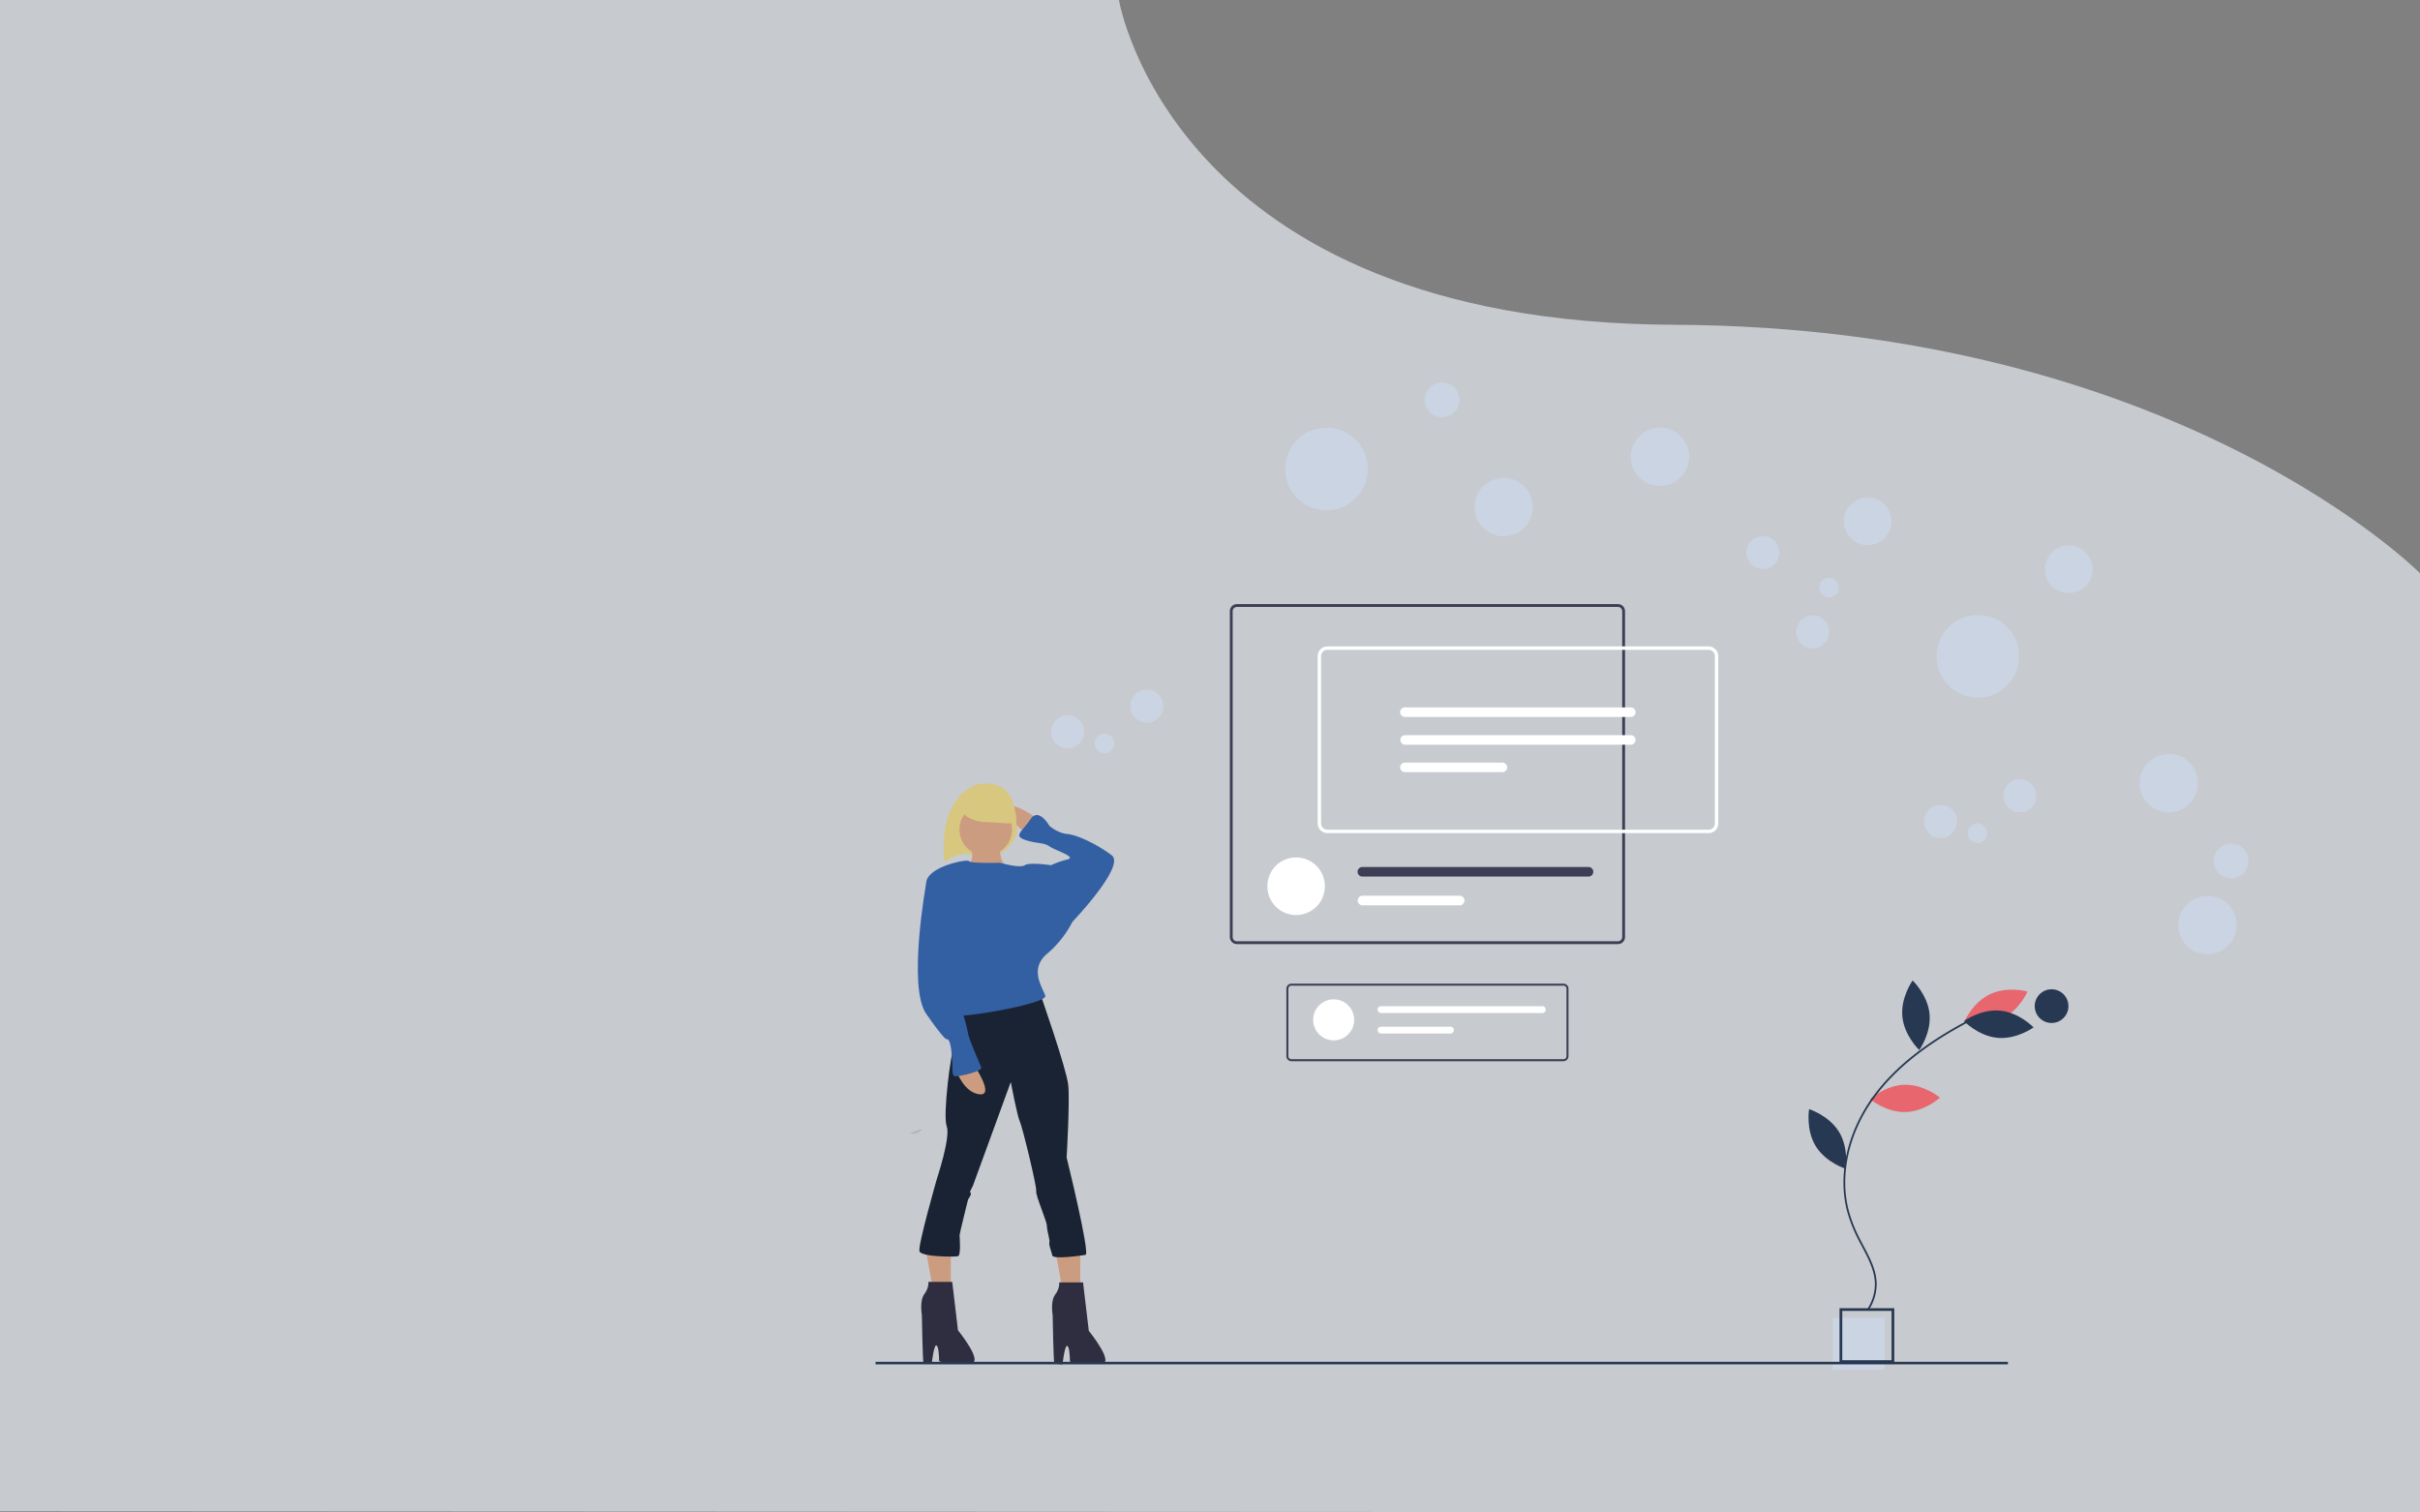 <svg xmlns="http://www.w3.org/2000/svg" width="1440" height="900" viewBox="0 0 1440 900">
    <rect x="0" y="0" width="1440" height="900" fill="#808080" stroke="none"/>
    <path data-name="Path 104" d="M7749.914 0h665.821s31.814 192.07 330.243 193.258 443.936 147.83 443.936 147.83V900l-1440-.708z" transform="translate(-7749.914)" style="fill:#dee2e8;opacity:.751"/>
    <g data-name="Group 61" transform="translate(-14107 -915.371)">
        <g data-name="Group 40" transform="translate(15183.142 1498.795)">
            <path data-name="Rectangle 38" transform="translate(14.38 200.718)" style="fill:#cbd4e3" d="M0 0h30.954v30.954H0z"/>
            <path data-name="Path 154" d="M245.544 740.672h32.583v-32.583h-32.583zm30.954-1.629h-29.325v-29.325H276.5z" transform="translate(-227.091 -513.073)" style="fill:#273852"/>
            <path data-name="Path 155" d="M226.138 512.392c-11.485.246-20.621 8.569-20.621 8.569s9.485 7.924 20.97 7.677 20.621-8.569 20.621-8.569-9.485-7.924-20.97-7.677z" transform="translate(-168.876 -450.34)" style="fill:#e8666d"/>
            <path data-name="Path 156" d="M151.152 446.5c-10.376 4.93-22.274 1.587-22.274 1.587s4.925-11.335 15.3-16.265 22.274-1.587 22.274-1.587-4.924 11.333-15.3 16.265z" transform="translate(-36.148 -423.65)" style="fill:#e8666d"/>
            <path data-name="Path 157" d="M145 447.435c-11.44-1.046-21.453 6.2-21.453 6.2s8.534 8.939 19.975 9.984 21.453-6.2 21.453-6.2-8.53-8.938-19.975-9.984z" transform="translate(-31.056 -429.486)" style="fill:#273852"/>
            <path data-name="Path 158" d="M230.793 441c1.1 11.435-6.1 21.481-6.1 21.481s-8.977-8.495-10.073-19.93 6.1-21.481 6.1-21.481 8.98 8.491 10.073 19.93z" transform="translate(-158.78 -421.066)" style="fill:#273852"/>
            <path data-name="Path 159" d="M305.8 547.253c6 9.8 3.936 21.981 3.936 21.981s-11.793-3.7-17.793-13.493-3.936-21.981-3.936-21.981 11.793 3.696 17.793 13.493z" transform="translate(-287.668 -457.191)" style="fill:#273852"/>
            <path data-name="Path 160" d="m195.586 628.917-.874-.591a27.4 27.4 0 0 0 4.835-15.193c-.024-7.945-3.927-15.294-7.7-22.4-.7-1.319-1.4-2.634-2.07-3.948a86.192 86.192 0 0 1-6.7-16.829c-5.854-21.756-.09-47.423 15.418-68.661 12.3-16.848 30.642-31.58 56.066-45.039l.494.933c-25.279 13.382-43.5 28.013-55.708 44.729-15.322 20.982-21.023 46.314-15.251 67.764a85.166 85.166 0 0 0 6.624 16.622 298.83 298.83 0 0 0 2.063 3.934c3.834 7.22 7.8 14.687 7.824 22.893a28.461 28.461 0 0 1-5.021 15.786z" transform="translate(-160.042 -432.346)" style="fill:#273852"/>
            <circle data-name="Ellipse 51" cx="10.026" cy="10.026" r="10.026" transform="translate(134.603 5.244)" style="fill:#273852"/>
        </g>
        <g data-name="Group 60" transform="translate(14648.278 1381.597)">
            <path data-name="Path 695" d="M459.91 670.222c1.468-.217 9.662-4 6.455-1.284a6.386 6.386 0 0 1-6.455 1.284z" transform="translate(-459.91 -462.209)" style="opacity:.1"/>
            <path data-name="Path 567" d="M142.174 460.229v34.058h-9.731l-6.487-35.68z" transform="translate(-40.655 -188.399)" style="fill:#cc9c80"/>
            <path data-name="Path 568" d="M28.794 460.229v34.058h-9.73l-6.487-35.68z" transform="translate(-4.31 -188.399)" style="fill:#cc9c80"/>
            <path data-name="Path 569" d="M259.672 253.189s-15.637-11.239-17.591-5.864 11.728 15.148 11.728 15.148z" transform="translate(-183.855 -232.422)" style="fill:#cc9c80"/>
            <path data-name="Path 570" d="M186.429 261.259c0 6.568-.128 9.447.339 10.59.43 1.186 1.744-.868 6.281-2.476a16.742 16.742 0 0 1 5.884-1.54c5.879 0 13.725 4.3 21.839-.564 4.986-2.987 9.04-10.289 9.04-12.492 0-19.431-5.077-28.7-18.706-28.7-13.451 0-24.389 15.345-24.674 34.656-.001.022-.003.274-.003.526z" transform="translate(-166.074 -226.077)" style="fill:#d8c77f"/>
            <path data-name="Path 571" d="M224.862 276.881s-1.955 14.659 7.33 15.637-30.3 3.909-30.3 3.909 10.262-9.284 4.886-16.614 18.084-2.932 18.084-2.932z" transform="translate(-171.034 -241.943)" style="fill:#cc9c80"/>
            <path data-name="Path 572" d="m299.633 662.983 3.421 28.83s17.1 21.012 6.352 19.546-17.591.312-17.591-1.643-.253-8.938-1.719-8.938-2.679 11.027-2.679 11.027-4.4-.333-4.886-.821-.977-28.455-.977-28.455-1.466-8.307 1.466-12.216 2.443-7.33 2.443-7.33z" transform="translate(-196.452 -366.13)" style="fill:#2f2e41"/>
            <path data-name="Path 573" d="m185.06 662.517 3.421 28.83s17.1 21.012 6.352 19.546-17.591.312-17.591-1.643-.253-8.938-1.719-8.938-2.679 11.027-2.679 11.027-4.4-.333-4.886-.821-.977-28.455-.977-28.455-1.466-8.307 1.466-12.216 2.443-7.33 2.443-7.33z" transform="translate(-159.724 -365.981)" style="fill:#2f2e41"/>
            <path data-name="Path 574" d="M236.97 410.548s15.637 44.467 16.614 54.24-.977 43-.977 43 14.171 57.412 11.239 57.9-19.259 2.805-19.748.362-2.231-6.226-1.742-7.692-1.466-6.841-1.466-9.773-6.852-18.32-6.363-20.763-8.307-38.6-9.773-41.535-5.375-23.455-5.375-23.455-21.989 60.1-22.478 61.57-2.443 3.909-1.466 4.4-1.466 3.909-1.466 3.909-5.063 20.275-5.063 21.252.977 12.039-.977 12.528-21.92.457-22.9-2.963 10.371-43.034 10.371-43.034 8.307-24.921 5.864-31.273 2.443-44.467 4.4-47.4S188.1 421.3 188.1 421.3z" transform="translate(-159.198 -285.211)" style="fill:#192333"/>
            <circle data-name="Ellipse 191" cx="15.637" cy="15.637" r="15.637" transform="translate(29.641 11.728)" style="fill:#cc9c80"/>
            <path data-name="Path 575" d="M214.949 294.9s-17.591.489-18.569-.977-25.41 3.421-25.41 13.193S185.142 355 185.142 355s5.375 27.364 3.909 30.3 54.24-6.352 52.774-11.239-9.773-15.637.977-24.921a61.746 61.746 0 0 0 15.148-19.057l-12.7-33.717s-12.7-1.955-15.637 0-14.664-1.466-14.664-1.466z" transform="translate(-161.121 -247.742)" style="fill:#3360a3"/>
            <path data-name="Path 576" d="m280.665 319.715 3.421-2.443s31.762-33.228 23.455-39.58-20.523-12.216-26.387-12.7S270.4 260.1 270.4 260.1s-6.352-11.239-11.239-3.909-10.262 9.773-3.421 12.216 11.239 1.466 14.659 3.909 16.614 6.352 10.75 7.818a52.447 52.447 0 0 0-9.773 3.421l-6.352 11.239z" transform="translate(-187.258 -234.934)" style="fill:#3360a3"/>
            <path data-name="Path 577" d="M207.842 472.4s12.7 18.569 3.421 17.591-13.682-13.682-13.682-13.682z" transform="translate(-169.651 -305.037)" style="fill:#cc9c80"/>
            <path data-name="Path 578" d="m172.035 309.862-3.421 2.443s-11.239 61.57 0 77.695 12.216 15.148 12.216 15.148 1.955-1.466 2.932 8.307-.489 13.682 2.443 13.682 16.125-2.932 15.148-5.375-7.33-16.614-7.818-20.035-2.932-11.239-3.909-15.637 4.4-6.841 1.955-16.125-5.864-25.9-5.864-29.319-13.682-30.784-13.682-30.784z" transform="translate(-158.765 -252.935)" style="fill:#3360a3"/>
            <path data-name="Path 579" d="M200.817 241.359c0 5.263 7.22 9.529 16.125 9.529s17.1 2.819 17.1-2.443-8.2-16.614-17.1-16.614-16.125 4.269-16.125 9.528z" transform="translate(-170.689 -227.921)" style="fill:#d8c77f"/>
        </g>
        <path data-name="Rectangle 136" transform="translate(14628 1725.71)" style="fill:#273852" d="M0 0h673.777v1.522H0z"/>
        <g data-name="Group 39" transform="translate(14838.802 1274.851)">
            <path data-name="Path 383" d="M498.443 238.262H271.685a4.2 4.2 0 0 0-4.2 4.2v193.9a4.2 4.2 0 0 0 4.2 4.2h226.758a4.2 4.2 0 0 0 4.2-4.2v-193.9a4.2 4.2 0 0 0-4.2-4.2zm2.517 198.1a2.526 2.526 0 0 1-2.517 2.525H271.685a2.521 2.521 0 0 1-2.517-2.525v-193.9a2.521 2.521 0 0 1 2.517-2.525h226.758a2.526 2.526 0 0 1 2.517 2.525z" transform="translate(-267.484 -238.262)" style="fill:#3f3d56"/>
            <path data-name="Path 384" d="M334.562 477.2c0 .3-.008.6-.024.889a17.1 17.1 0 0 1-34.163 0c-.016-.291-.024-.59-.024-.889a17.105 17.105 0 1 1 34.21 0z" transform="translate(-278.02 -309.371)" style="fill:#fff"/>
            <path data-name="Path 385" d="M516.72 468.479h-134.4a2.851 2.851 0 1 0 0 5.7h134.4a2.851 2.851 0 1 0 0-5.7z" transform="translate(-303.381 -312.059)" style="fill:#3f3d56"/>
            <path data-name="Path 386" d="M440.152 493.66H382.32a2.848 2.848 0 0 0 0 5.7h57.832a2.848 2.848 0 1 0 0-5.7z" transform="translate(-303.383 -320.131)" style="fill:#fff"/>
            <path data-name="Path 387" d="M576.975 386.41H350.218a5.815 5.815 0 0 1-5.808-5.809v-99.512a5.815 5.815 0 0 1 5.808-5.809h226.757a5.815 5.815 0 0 1 5.809 5.809V380.6a5.815 5.815 0 0 1-5.809 5.81zM350.218 277.318a3.775 3.775 0 0 0-3.77 3.771V380.6a3.775 3.775 0 0 0 3.77 3.771h226.757a3.775 3.775 0 0 0 3.77-3.771v-99.511a3.775 3.775 0 0 0-3.77-3.771z" transform="translate(-292.143 -250.128)" style="fill:#fff"/>
            <path data-name="Path 388" d="M419.579 328.7a2.851 2.851 0 1 0 0 5.7h134.4a2.851 2.851 0 0 0 0-5.7z" transform="translate(-315.325 -267.252)" style="fill:#fff"/>
            <path data-name="Path 389" d="M419.579 353.012a2.851 2.851 0 0 0 0 5.7h134.4a2.851 2.851 0 0 0 0-5.7z" transform="translate(-315.325 -275.046)" style="fill:#fff"/>
            <path data-name="Path 390" d="M419.579 377.029a2.851 2.851 0 1 0 0 5.7h57.832a2.851 2.851 0 1 0 0-5.7z" transform="translate(-315.325 -282.745)" style="fill:#fff"/>
            <path data-name="Path 392" d="M481.877 616.806H319.994a3 3 0 0 1-3-3v-40.154a3 3 0 0 1 3-3h161.883a3 3 0 0 1 3 3v40.156a3 3 0 0 1-3 2.998zm-161.883-44.952a1.8 1.8 0 0 0-1.8 1.8v40.156a1.8 1.8 0 0 0 1.8 1.8h161.883a1.8 1.8 0 0 0 1.8-1.8v-40.158a1.8 1.8 0 0 0-1.8-1.8z" transform="translate(-283.356 -344.813)" style="fill:#3f3d56"/>
            <circle data-name="Ellipse 153" cx="12.212" cy="12.212" r="12.212" transform="translate(49.581 235.166)" style="fill:#fff"/>
            <path data-name="Path 393" d="M398.978 590.368a2.035 2.035 0 1 0 0 4.071h95.948a2.035 2.035 0 1 0 0-4.07z" transform="translate(-308.983 -351.132)" style="fill:#fff"/>
            <path data-name="Path 394" d="M398.978 608.341a2.035 2.035 0 1 0 0 4.07h41.287a2.035 2.035 0 1 0 0-4.07z" transform="translate(-308.983 -356.893)" style="fill:#fff"/>
        </g>
        <circle data-name="Ellipse 243" cx="10.375" cy="10.375" r="10.375" transform="translate(14954.715 1142.95)" style="fill:#cbd4e3"/>
        <circle data-name="Ellipse 244" cx="17.394" cy="17.394" r="17.394" transform="translate(15077.362 1169.774)" style="fill:#cbd4e3"/>
        <circle data-name="Ellipse 245" cx="17.394" cy="17.394" r="17.394" transform="translate(14984.347 1199.734)" style="fill:#cbd4e3"/>
        <circle data-name="Ellipse 246" cx="10.375" cy="10.375" r="10.375" transform="translate(15424.25 1417.271)" style="fill:#cbd4e3"/>
        <circle data-name="Ellipse 247" cx="17.394" cy="17.394" r="17.394" transform="translate(15380.106 1363.988)" style="fill:#cbd4e3"/>
        <circle data-name="Ellipse 248" cx="17.394" cy="17.394" r="17.394" transform="translate(15403.132 1448.389)" style="fill:#cbd4e3"/>
        <circle data-name="Ellipse 249" cx="5.877" cy="5.877" r="5.877" transform="translate(14758.336 1351.922)" style="fill:#cbd4e3"/>
        <circle data-name="Ellipse 250" cx="9.852" cy="9.852" r="9.852" transform="translate(14779.555 1325.702)" style="fill:#cbd4e3"/>
        <circle data-name="Ellipse 251" cx="9.852" cy="9.852" r="9.852" transform="translate(14732.4 1340.983)" style="fill:#cbd4e3"/>
        <circle data-name="Ellipse 252" cx="5.877" cy="5.877" r="5.877" transform="translate(15277.802 1405.231)" style="fill:#cbd4e3"/>
        <circle data-name="Ellipse 253" cx="9.852" cy="9.852" r="9.852" transform="translate(15299.021 1379.011)" style="fill:#cbd4e3"/>
        <circle data-name="Ellipse 254" cx="9.852" cy="9.852" r="9.852" transform="translate(15251.868 1394.292)" style="fill:#cbd4e3"/>
        <circle data-name="Ellipse 255" cx="24.63" cy="24.63" r="24.63" transform="translate(14871.688 1169.775)" style="fill:#cbd4e3"/>
        <circle data-name="Ellipse 256" cx="14.214" cy="14.214" r="14.214" transform="translate(15204.11 1211.385)" style="fill:#cbd4e3"/>
        <circle data-name="Ellipse 257" cx="14.214" cy="14.214" r="14.214" transform="translate(15323.761 1239.922)" style="fill:#cbd4e3"/>
        <circle data-name="Ellipse 296" cx="5.877" cy="5.877" r="5.877" transform="translate(15189.474 1259.151)" style="fill:#cbd4e3"/>
        <circle data-name="Ellipse 297" cx="9.852" cy="9.852" r="9.852" transform="translate(15146.146 1234.29)" style="fill:#cbd4e3"/>
        <circle data-name="Ellipse 298" cx="9.852" cy="9.852" r="9.852" transform="translate(15175.77 1281.504)" style="fill:#cbd4e3"/>
        <circle data-name="Ellipse 299" cx="24.63" cy="24.63" r="24.63" transform="translate(15259.3 1281.289)" style="fill:#cbd4e3"/>
    </g>
</svg>
